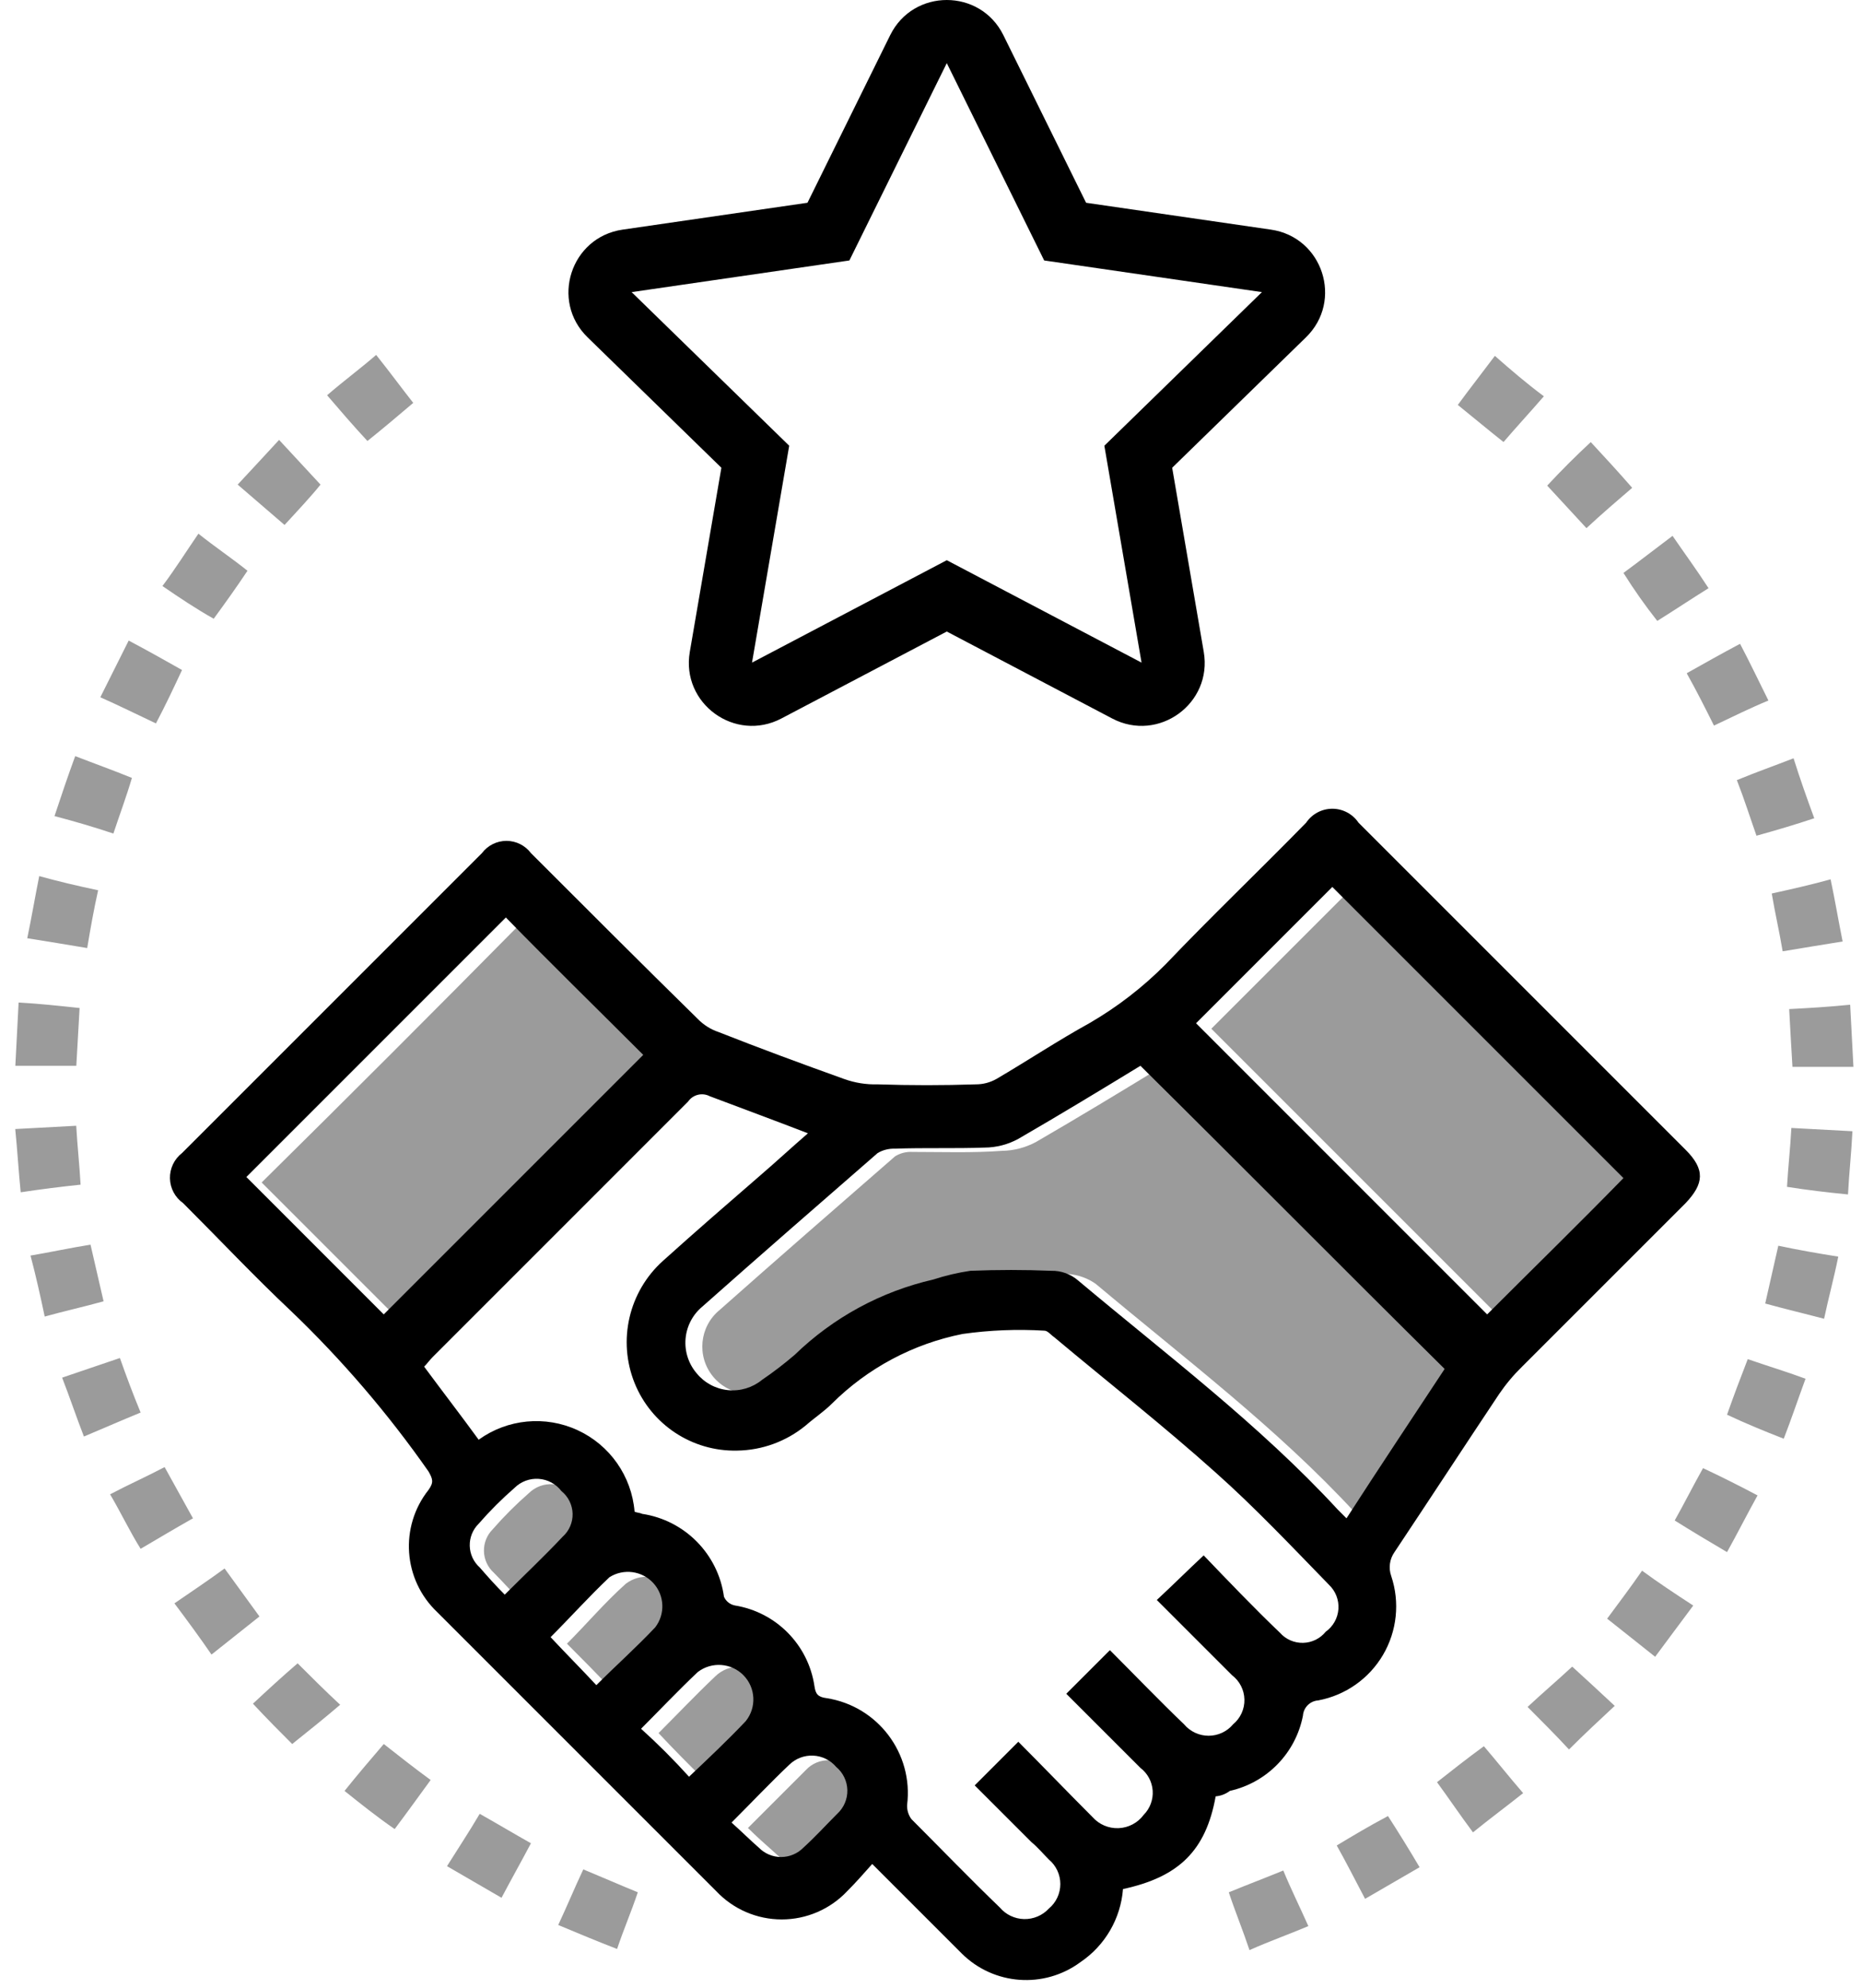<?xml version="1.0" encoding="UTF-8"?>
<svg width="118px" height="126px" viewBox="0 0 118 126" version="1.1" xmlns="http://www.w3.org/2000/svg" xmlns:xlink="http://www.w3.org/1999/xlink">
    <!-- Generator: sketchtool 52.6 (67491) - http://www.bohemiancoding.com/sketch -->
    <title>41DC7778-2ECA-422F-A357-7AC1C4D2ACD0</title>
    <desc>Created with sketchtool.</desc>
    <g id="Mockups" stroke="none" stroke-width="1" fill="none" fill-rule="evenodd">
        <g id="Reassurance-Images-Themes---Free" transform="translate(-34, -868)" fill-rule="nonzero">
            <g id="IT-Icons" transform="translate(20, 640)">
                <g id="pack2_trust" transform="translate(10, 228)">
                    <rect id="bg" x="0" y="0" width="128" height="128"></rect>
                    <path d="M96.589,87.023 C94.584,90.064 92.512,93.173 90.439,96.42 C90.237,96.254 90.052,96.068 89.886,95.867 C84.912,90.478 79.037,86.056 73.44,81.357 C72.931,80.998 72.334,80.783 71.713,80.735 C69.985,80.667 68.258,80.667 66.599,80.735 C65.802,80.854 65.017,81.039 64.251,81.288 C60.934,82.017 57.892,83.67 55.475,86.056 C54.845,86.661 54.15,87.194 53.402,87.645 C52.123,88.694 50.236,88.509 49.187,87.23 C48.138,85.952 48.323,84.065 49.602,83.015 C53.264,79.768 56.996,76.521 60.726,73.273 C61.057,73.069 61.443,72.972 61.832,72.996 C63.698,72.996 65.632,73.065 67.496,72.927 C68.245,72.916 68.979,72.726 69.64,72.374 C72.265,70.854 74.89,69.265 77.379,67.745 C83.737,74.24 90.093,80.597 96.589,87.023 Z M107.851,75.001 L99.214,83.638 L80.765,65.189 L89.403,56.552 C95.553,62.702 101.776,68.851 107.851,75.001 Z M37.028,58.486 L45.734,67.193 L29.288,83.638 L20.582,74.932 C26.04,69.541 31.571,64.014 37.028,58.486 Z M42.827,107.13 C41.861,106.094 40.895,105.127 39.929,104.158 C41.173,102.914 42.344,101.533 43.661,100.358 C44.551,99.681 45.81,99.795 46.564,100.621 C47.317,101.448 47.315,102.713 46.559,103.536 C45.32,104.711 44.075,105.886 42.827,107.13 Z M48.705,112.865 C47.669,111.829 46.7,110.861 45.734,109.824 C46.909,108.649 48.083,107.409 49.328,106.23 C50.186,105.391 51.563,105.406 52.403,106.265 C53.242,107.123 53.227,108.5 52.368,109.34 C51.123,110.516 49.878,111.691 48.705,112.865 Z M36.958,101.395 C36.336,100.773 35.851,100.22 35.3,99.667 C34.91,99.318 34.682,98.823 34.669,98.3 C34.656,97.777 34.859,97.272 35.23,96.903 C35.937,96.093 36.7,95.331 37.511,94.623 C37.916,94.222 38.474,94.015 39.043,94.055 C39.612,94.095 40.136,94.377 40.481,94.831 C40.915,95.182 41.173,95.706 41.187,96.264 C41.2,96.822 40.967,97.358 40.55,97.729 C39.446,98.977 38.27,100.083 36.958,101.395 Z M51.399,115.836 L55.061,112.174 C55.448,111.75 56.005,111.52 56.578,111.546 C57.152,111.573 57.684,111.854 58.03,112.313 C58.468,112.677 58.727,113.213 58.74,113.782 C58.753,114.351 58.52,114.899 58.101,115.283 C57.41,116.043 56.651,116.732 55.958,117.426 C55.586,117.807 55.075,118.022 54.542,118.022 C54.009,118.022 53.498,117.807 53.125,117.426 C52.505,116.871 51.952,116.388 51.399,115.836 Z M121.112,75.691 C119.73,75.553 118.555,75.415 117.247,75.208 C117.317,73.965 117.454,72.793 117.524,71.477 C118.838,71.546 120.013,71.615 121.394,71.685 C121.324,73.065 121.186,74.309 121.112,75.691 Z M113.447,98.355 C112.272,97.664 111.235,97.042 110.13,96.351 C110.752,95.245 111.305,94.14 111.926,93.034 C113.101,93.587 114.207,94.139 115.381,94.762 C114.691,96.006 114.138,97.111 113.447,98.355 Z M106.884,36.305 C107.92,35.545 108.888,34.785 109.994,33.956 C110.753,35.062 111.514,36.098 112.275,37.273 C111.167,37.964 110.133,38.655 109.026,39.347 C108.257,38.373 107.542,37.358 106.884,36.306 L106.884,36.305 Z M116.972,60.283 C116.764,59.039 116.489,57.868 116.281,56.621 C117.524,56.344 118.769,56.068 120.011,55.722 C120.288,57.035 120.494,58.279 120.772,59.661 C119.458,59.868 118.285,60.069 116.972,60.283 Z M121.25,63.668 C121.319,65.049 121.388,66.293 121.457,67.607 L117.593,67.607 C117.523,66.432 117.454,65.258 117.385,63.944 C118.699,63.876 119.875,63.806 121.25,63.668 Z M93.963,118.324 C92.789,119.015 91.682,119.637 90.509,120.327 C89.887,119.152 89.334,118.047 88.712,116.946 C89.748,116.324 90.784,115.702 91.96,115.08 C92.581,116.043 93.272,117.15 93.963,118.324 Z M119.597,83.568 C118.285,83.223 117.11,82.946 115.866,82.602 C116.142,81.358 116.419,80.187 116.696,78.94 C118.008,79.216 119.183,79.423 120.496,79.63 C120.219,81.012 119.874,82.256 119.597,83.568 Z M111.306,101.741 C110.477,102.846 109.717,103.883 108.891,104.988 C107.854,104.158 106.887,103.399 105.849,102.573 C106.61,101.537 107.298,100.641 108.062,99.532 C109.095,100.289 110.133,100.979 111.306,101.741 Z M101.839,25.112 C100.941,26.148 100.112,27.044 99.283,28.01 C98.317,27.251 97.417,26.49 96.385,25.66 C97.144,24.624 97.905,23.657 98.734,22.551 C99.762,23.454 100.728,24.284 101.839,25.112 Z M117.041,91.169 C115.797,90.686 114.626,90.203 113.447,89.648 C113.861,88.473 114.277,87.368 114.76,86.125 C115.935,86.539 117.11,86.884 118.422,87.368 C117.939,88.681 117.524,89.925 117.041,91.169 Z M117.663,48.052 C118.077,49.365 118.492,50.539 118.975,51.852 C117.732,52.266 116.56,52.612 115.313,52.958 C114.899,51.783 114.553,50.678 114.069,49.435 C115.243,48.95 116.419,48.535 117.663,48.052 Z M86.914,122.055 C85.601,122.608 84.426,123.021 83.184,123.576 C82.77,122.332 82.285,121.16 81.871,119.913 C83.046,119.43 84.151,119.015 85.326,118.532 C85.809,119.707 86.361,120.811 86.914,122.055 Z M112.619,45.98 C112.066,44.874 111.513,43.769 110.891,42.663 C111.997,42.041 113.102,41.419 114.272,40.797 C114.894,41.972 115.447,43.147 116.069,44.391 C114.899,44.874 113.789,45.427 112.619,45.98 Z M95.067,112.935 C96.033,112.174 96.999,111.414 98.037,110.655 C98.866,111.621 99.626,112.587 100.525,113.627 C99.489,114.456 98.452,115.216 97.347,116.114 C96.516,115.002 95.828,113.972 95.067,112.935 Z M103.636,105.611 C104.396,106.302 105.294,107.131 106.33,108.098 C105.364,108.997 104.398,109.895 103.432,110.862 C102.602,109.964 101.705,109.066 100.807,108.167 C101.769,107.269 102.669,106.509 103.636,105.611 Z M5.311,75.554 C5.173,74.172 5.105,72.929 4.966,71.546 C6.279,71.477 7.522,71.407 8.83,71.338 C8.899,72.582 9.038,73.826 9.107,75.07 C7.864,75.202 6.693,75.346 5.311,75.554 Z M14.294,37.136 C15.124,36.03 15.815,34.925 16.574,33.819 C17.61,34.648 18.646,35.339 19.684,36.168 C18.993,37.205 18.302,38.172 17.543,39.209 C16.437,38.586 15.4,37.895 14.294,37.136 Z M35.783,120.26 C34.608,119.569 33.503,118.947 32.328,118.256 C33.019,117.151 33.71,116.114 34.401,114.939 C35.507,115.561 36.542,116.183 37.648,116.805 C37.026,117.98 36.405,119.085 35.783,120.26 Z M10.218,56.414 C9.941,57.658 9.735,58.829 9.526,60.077 C8.282,59.869 7.038,59.662 5.727,59.455 C6.002,58.142 6.21,56.898 6.486,55.516 C7.73,55.861 8.904,56.138 10.218,56.414 Z M10.564,82.462 C9.32,82.808 8.075,83.084 6.833,83.428 C6.556,82.116 6.28,80.872 5.934,79.564 C7.178,79.356 8.422,79.081 9.736,78.873 C10.01,80.045 10.28,81.22 10.564,82.462 Z M7.937,87.3 C9.18,86.885 10.352,86.47 11.599,86.056 C12.013,87.231 12.427,88.336 12.912,89.511 C11.737,89.994 10.632,90.477 9.318,91.031 C8.835,89.787 8.42,88.543 7.937,87.3 Z M10.977,94.693 C12.152,94.072 13.257,93.587 14.432,92.967 C15.054,94.073 15.607,95.109 16.229,96.214 C15.123,96.836 14.087,97.458 12.912,98.146 C12.221,97.042 11.668,95.864 10.977,94.693 Z M11.185,52.821 C9.941,52.406 8.77,52.061 7.454,51.714 C7.868,50.471 8.283,49.227 8.766,47.914 C10.01,48.397 11.181,48.813 12.36,49.296 C12.014,50.471 11.599,51.577 11.185,52.821 Z M20.029,107.96 C20.995,107.061 21.895,106.232 22.862,105.403 C23.76,106.302 24.59,107.131 25.557,108.028 C24.591,108.858 23.553,109.686 22.517,110.516 C21.826,109.825 20.927,108.927 20.029,107.96 Z M15.054,101.603 C16.159,100.843 17.195,100.154 18.232,99.392 C18.993,100.428 19.681,101.395 20.443,102.433 C19.407,103.262 18.439,104.022 17.403,104.848 C16.643,103.739 15.883,102.709 15.054,101.603 Z M13.881,45.842 C12.705,45.289 11.602,44.736 10.358,44.184 L12.155,40.592 C13.33,41.214 14.434,41.835 15.536,42.457 C14.986,43.631 14.503,44.667 13.881,45.842 Z M44.419,119.912 C44.005,121.156 43.521,122.262 43.106,123.504 C41.864,123.021 40.691,122.538 39.376,121.984 C39.928,120.809 40.412,119.634 40.965,118.46 C42.14,118.946 43.239,119.429 44.419,119.912 Z M27.285,27.945 C26.387,26.979 25.557,26.013 24.729,25.047 C25.765,24.149 26.801,23.389 27.838,22.491 C28.668,23.527 29.427,24.564 30.188,25.531 C29.22,26.351 28.321,27.117 27.285,27.945 Z M25.834,113.488 C26.663,112.452 27.492,111.484 28.321,110.516 C29.287,111.275 30.253,112.036 31.292,112.796 C30.532,113.832 29.843,114.799 29.012,115.905 C27.907,115.147 26.871,114.317 25.834,113.488 Z M9.044,63.876 C8.974,65.188 8.905,66.363 8.836,67.538 L4.972,67.538 C5.041,66.226 5.11,64.913 5.179,63.53 C6.488,63.599 7.73,63.738 9.044,63.876 Z M22.032,33.266 C20.997,32.367 20.1,31.608 19.062,30.709 C19.96,29.743 20.859,28.777 21.687,27.876 C22.585,28.842 23.415,29.742 24.312,30.709 C23.76,31.4 22.926,32.298 22.032,33.266 Z M104.811,28.014 C105.64,28.912 106.539,29.88 107.436,30.912 C106.47,31.742 105.504,32.57 104.538,33.468 L102.05,30.773 C102.945,29.811 103.844,28.912 104.811,28.014 Z" id="Shape" fill="#9B9B9B"></path>
                    <path d="M64,35.5 L76.343,41.989 L73.986,28.245 L83.972,18.511 L70.172,16.505 L64,4 L57.828,16.505 L44.028,18.511 L54.014,28.245 L51.657,41.989 L64,35.5 Z M53.518,45.53 C50.583,47.073 47.154,44.581 47.714,41.313 L49.716,29.641 L41.236,21.375 C38.862,19.061 40.172,15.029 43.453,14.552 L55.172,12.849 L60.413,2.23 C61.88,-0.743 66.12,-0.743 67.587,2.23 L72.828,12.849 L84.547,14.552 C87.828,15.029 89.138,19.061 86.764,21.375 L78.284,29.641 L80.286,41.313 C80.846,44.581 77.417,47.073 74.482,45.53 L64,40.019 L53.518,45.53 Z M81.04,113.833 C80.418,117.288 78.692,118.946 75.167,119.707 C75.022,121.58 74.03,123.285 72.473,124.336 C70.171,126.041 66.969,125.806 64.941,123.783 L59.275,118.117 C58.722,118.739 58.239,119.292 57.686,119.844 C56.609,120.986 55.109,121.632 53.54,121.632 C51.971,121.632 50.471,120.986 49.394,119.844 L31.706,102.156 C29.546,100.108 29.307,96.75 31.154,94.417 C31.499,93.934 31.429,93.726 31.154,93.242 C28.592,89.579 25.676,86.176 22.448,83.084 C20.099,80.873 17.888,78.523 15.607,76.243 C15.094,75.882 14.784,75.299 14.77,74.672 C14.757,74.045 15.042,73.448 15.538,73.065 L34.54,54.063 C34.907,53.574 35.483,53.285 36.095,53.285 C36.707,53.285 37.283,53.574 37.65,54.063 C41.173,57.587 44.697,61.112 48.22,64.569 C48.586,64.946 49.036,65.231 49.534,65.398 C52.159,66.434 54.785,67.402 57.48,68.369 C58.166,68.618 58.893,68.735 59.622,68.714 C61.695,68.783 63.768,68.783 65.84,68.714 C66.3,68.715 66.752,68.596 67.152,68.369 C69.156,67.194 71.016,65.954 73.025,64.845 C74.795,63.821 76.422,62.566 77.862,61.114 C80.76,58.073 83.804,55.172 86.775,52.131 C87.147,51.58 87.768,51.249 88.434,51.249 C89.099,51.249 89.72,51.58 90.092,52.131 L110.821,72.86 C112.065,74.104 111.996,75.002 110.821,76.241 L100.456,86.605 C99.917,87.132 99.432,87.71 99.007,88.333 C96.796,91.65 94.585,95.035 92.373,98.356 C92.061,98.799 91.984,99.366 92.167,99.876 C92.723,101.537 92.533,103.358 91.645,104.869 C90.757,106.379 89.259,107.431 87.537,107.753 C87.019,107.789 86.607,108.201 86.571,108.719 C86.112,111.087 84.294,112.958 81.941,113.486 C81.679,113.684 81.367,113.804 81.04,113.833 Z M80.28,98.562 C81.869,100.22 83.458,101.88 85.117,103.469 C85.488,103.886 86.024,104.119 86.582,104.105 C87.14,104.092 87.664,103.834 88.015,103.4 C88.484,103.065 88.779,102.538 88.819,101.963 C88.859,101.388 88.64,100.825 88.223,100.428 C85.873,98.013 83.523,95.522 81.037,93.311 C77.721,90.339 74.196,87.576 70.81,84.737 C70.603,84.6 70.396,84.323 70.188,84.323 C68.458,84.218 66.722,84.288 65.005,84.531 C61.866,85.155 58.981,86.693 56.714,88.953 C56.231,89.436 55.608,89.851 55.056,90.334 C53.829,91.341 52.296,91.902 50.709,91.923 C47.864,91.985 45.278,90.279 44.215,87.639 C43.13,84.938 43.848,81.847 46.012,79.9 C48.084,78.034 50.157,76.237 52.229,74.442 C53.195,73.612 54.162,72.714 55.201,71.816 C53.059,70.987 50.986,70.227 48.982,69.467 C48.5,69.215 47.907,69.363 47.6,69.812 L31.432,85.981 C31.224,86.189 31.086,86.395 30.879,86.603 C32.054,88.192 33.227,89.712 34.334,91.233 C36.162,89.915 38.559,89.684 40.605,90.629 C42.651,91.573 44.031,93.546 44.215,95.792 C44.353,95.861 44.56,95.861 44.698,95.931 C47.399,96.339 49.508,98.477 49.88,101.183 C50.005,101.47 50.263,101.676 50.57,101.736 C53.186,102.159 55.226,104.227 55.614,106.849 C55.684,107.332 55.821,107.539 56.374,107.608 C59.628,108.112 61.893,111.112 61.486,114.38 C61.472,114.702 61.569,115.02 61.762,115.278 C63.627,117.144 65.493,119.079 67.36,120.875 C67.744,121.329 68.305,121.596 68.899,121.609 C69.494,121.622 70.065,121.38 70.469,120.944 C70.93,120.559 71.196,119.99 71.196,119.39 C71.196,118.789 70.93,118.22 70.469,117.835 C70.124,117.49 69.779,117.075 69.363,116.73 L65.77,113.138 L68.534,110.373 C70.054,111.894 71.643,113.552 73.232,115.141 C73.649,115.615 74.259,115.875 74.89,115.848 C75.521,115.821 76.106,115.51 76.481,115.002 C76.881,114.596 77.088,114.038 77.048,113.469 C77.008,112.9 76.726,112.376 76.273,112.03 L71.574,107.332 L74.338,104.568 C75.859,106.088 77.448,107.746 79.037,109.266 C79.422,109.726 79.992,109.992 80.592,109.992 C81.192,109.992 81.761,109.726 82.146,109.266 C82.612,108.879 82.876,108.3 82.862,107.695 C82.849,107.089 82.56,106.523 82.078,106.157 L77.31,101.389 C78.346,100.428 79.243,99.53 80.28,98.562 Z M95.55,86.747 C89.055,80.32 82.697,73.895 76.272,67.538 C73.784,69.058 71.159,70.648 68.533,72.168 C67.876,72.528 67.14,72.718 66.392,72.721 C64.526,72.79 62.59,72.721 60.725,72.79 C60.337,72.774 59.954,72.87 59.62,73.066 C55.888,76.313 52.157,79.562 48.496,82.809 C47.888,83.32 47.51,84.053 47.445,84.844 C47.38,85.636 47.633,86.421 48.149,87.024 C48.643,87.63 49.358,88.014 50.136,88.091 C50.914,88.169 51.69,87.934 52.295,87.438 C53.015,86.948 53.707,86.417 54.368,85.849 C56.803,83.488 59.838,81.839 63.144,81.082 C63.911,80.832 64.696,80.647 65.493,80.529 C67.221,80.46 68.948,80.46 70.606,80.529 C71.239,80.512 71.856,80.734 72.334,81.151 C77.93,85.849 83.806,90.271 88.778,95.661 L89.331,96.214 C91.474,92.897 93.547,89.787 95.551,86.747 L95.55,86.747 Z M106.882,74.654 L88.433,56.205 L79.797,64.843 L98.245,83.292 C101.078,80.459 104.05,77.557 106.883,74.655 L106.882,74.654 Z M36.058,58.14 L19.614,74.585 L28.319,83.292 L44.764,66.846 C41.863,63.944 38.891,61.043 36.059,58.141 L36.058,58.14 Z M41.793,106.785 C43.036,105.541 44.349,104.37 45.523,103.122 C46.168,102.283 46.118,101.101 45.405,100.319 C44.691,99.537 43.52,99.379 42.625,99.944 C41.312,101.188 40.137,102.5 38.893,103.744 C39.859,104.78 40.825,105.747 41.791,106.785 L41.793,106.785 Z M47.666,112.589 C48.91,111.414 50.152,110.239 51.26,109.066 C51.955,108.201 51.894,106.954 51.118,106.161 C50.343,105.369 49.097,105.281 48.218,105.956 C46.974,107.131 45.803,108.371 44.626,109.549 C45.69,110.51 46.705,111.525 47.666,112.589 Z M35.988,101.05 C37.232,99.806 38.477,98.635 39.65,97.387 C40.068,97.016 40.301,96.48 40.287,95.922 C40.274,95.364 40.015,94.84 39.58,94.489 C39.235,94.036 38.711,93.753 38.142,93.713 C37.573,93.673 37.015,93.881 36.61,94.282 C35.799,94.989 35.037,95.75 34.33,96.562 C33.959,96.93 33.756,97.436 33.769,97.959 C33.782,98.482 34.01,98.976 34.4,99.326 C34.883,99.879 35.366,100.43 35.989,101.052 L35.988,101.05 Z M50.358,115.491 C50.978,116.044 51.531,116.597 52.085,117.08 C52.457,117.461 52.968,117.676 53.501,117.676 C54.034,117.676 54.545,117.461 54.917,117.08 C55.677,116.389 56.366,115.631 57.058,114.938 C57.478,114.553 57.712,114.006 57.699,113.436 C57.685,112.867 57.427,112.331 56.99,111.966 C56.625,111.536 56.098,111.277 55.534,111.251 C54.971,111.225 54.422,111.434 54.019,111.829 C52.849,112.935 51.675,114.178 50.361,115.491 L50.358,115.491 Z" id="Shape" fill="#000000"></path>
                </g>
            </g>
        </g>
    </g>
</svg>